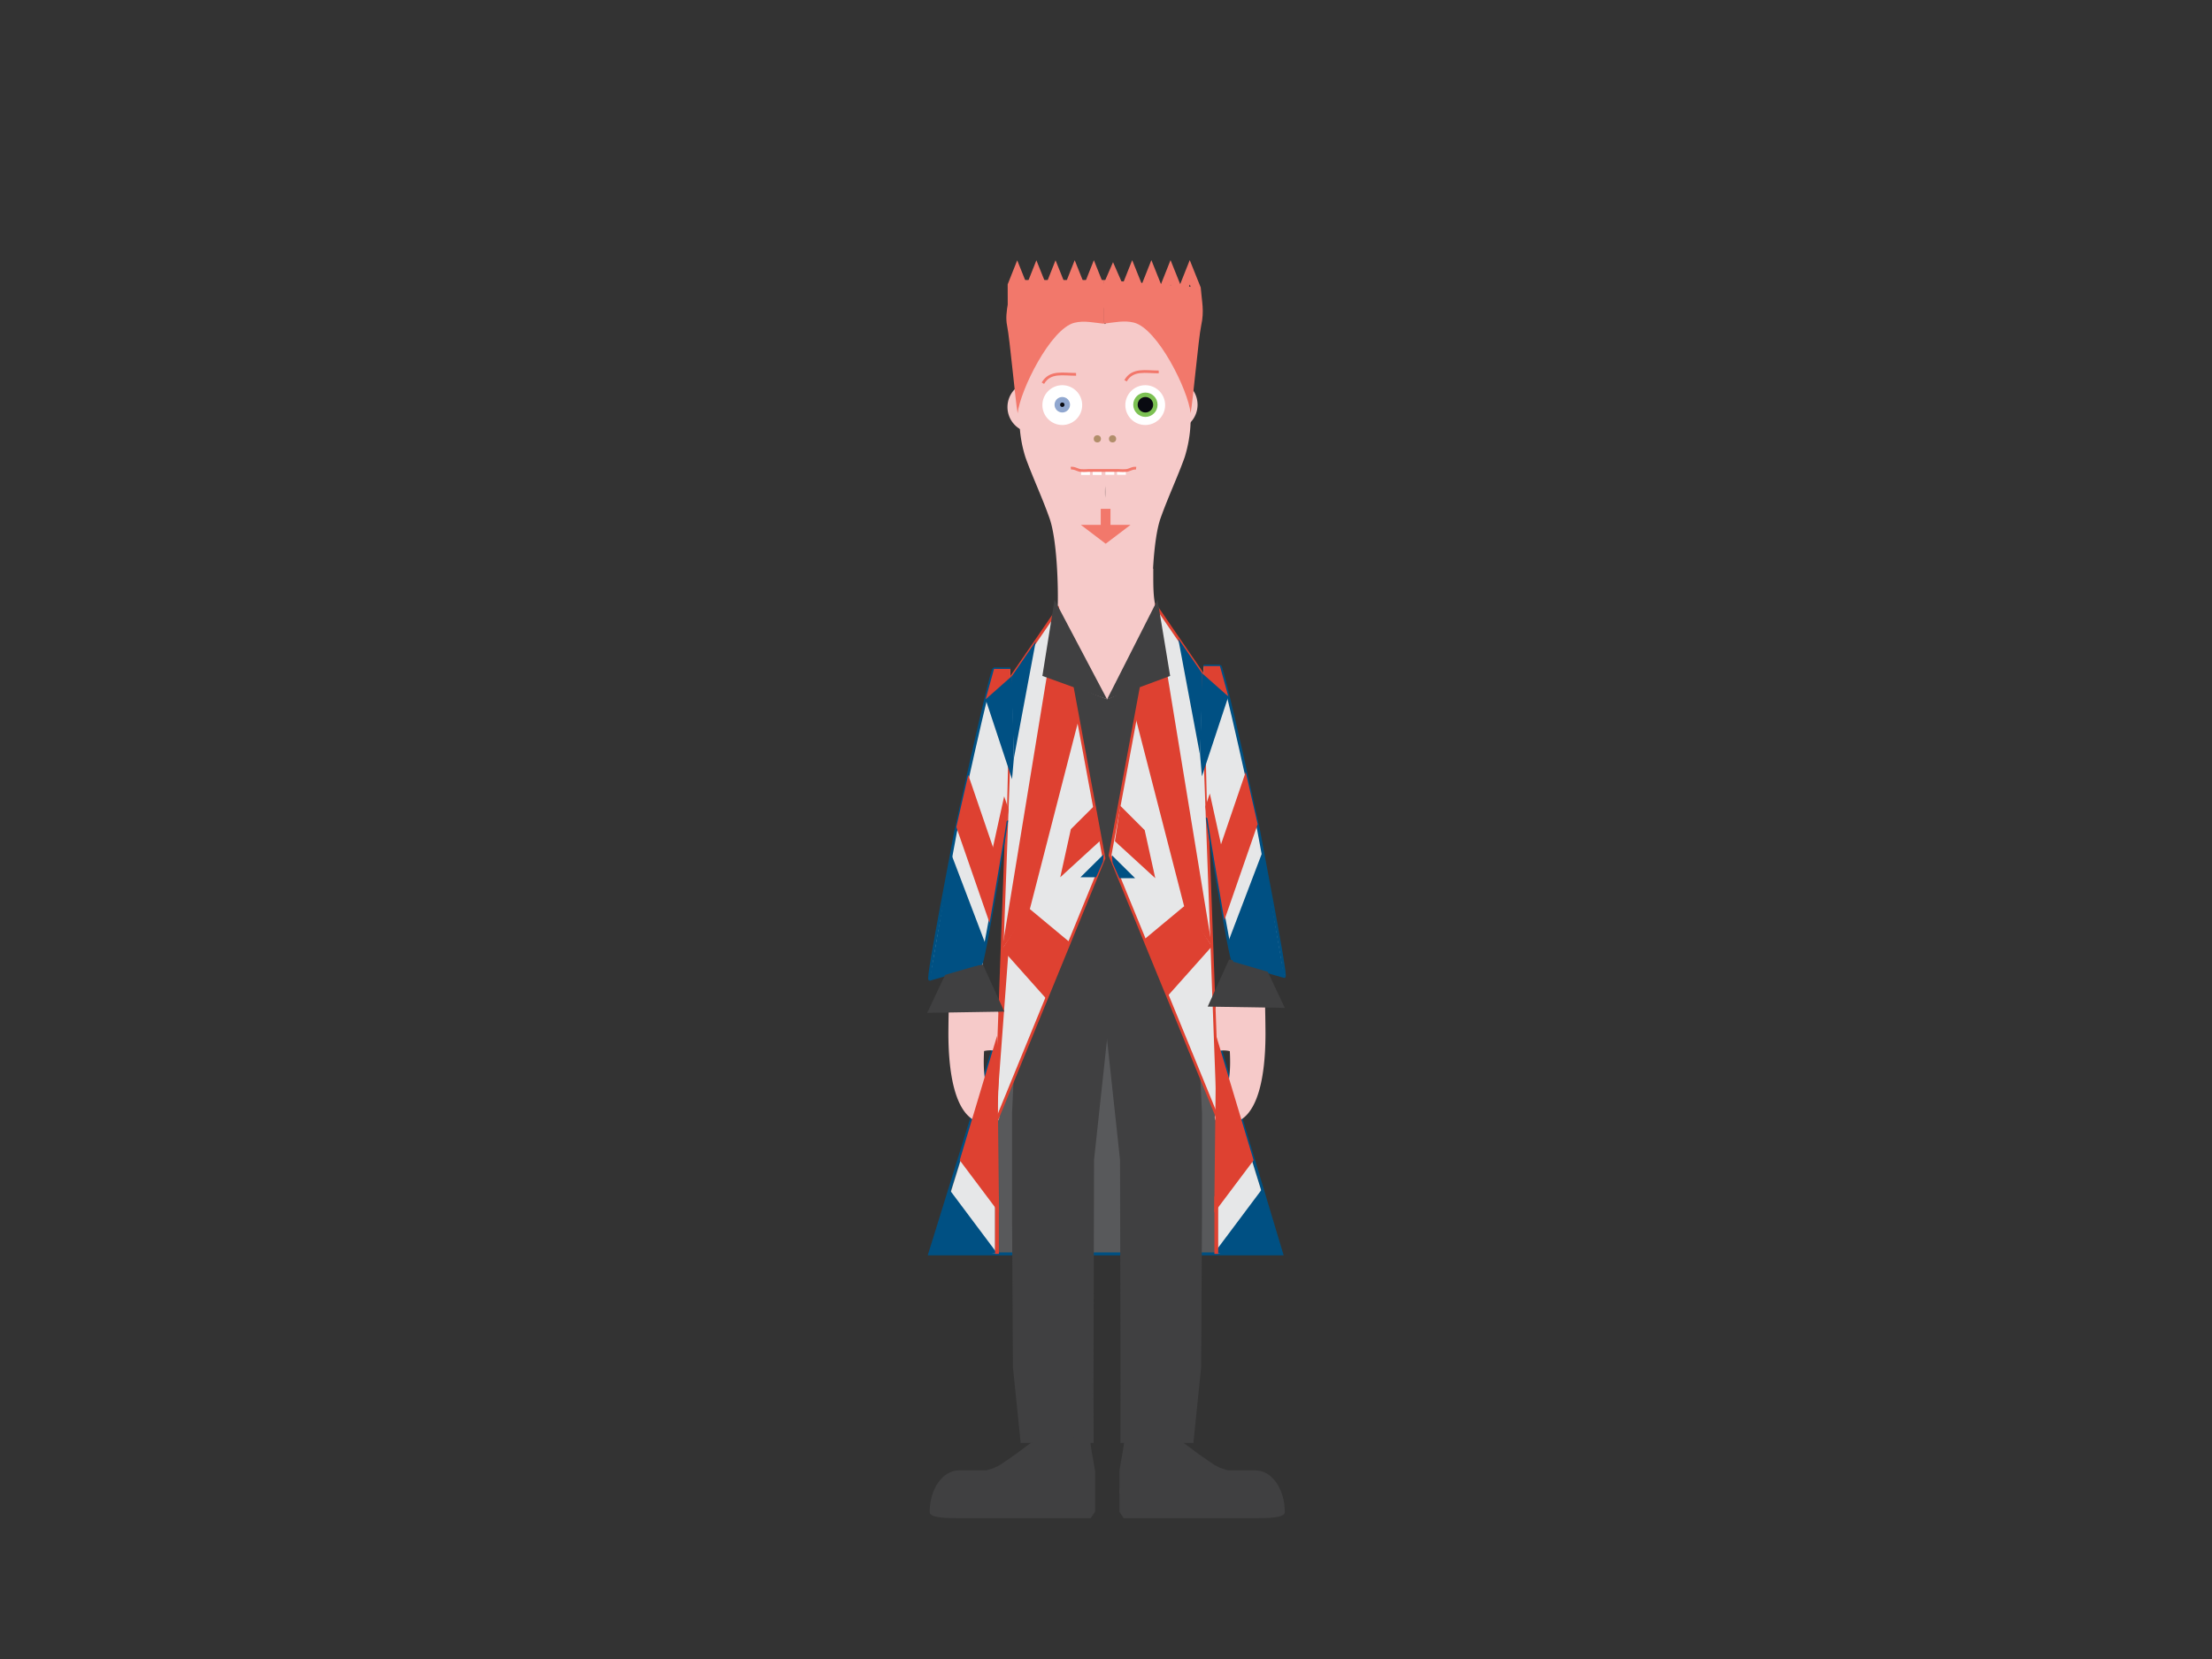 <svg id="Layer_1" data-name="Layer 1" xmlns="http://www.w3.org/2000/svg" viewBox="0 0 800 600"><rect x="0" y="0" width="800" height="600" fill="#333333" stroke="none"/><defs><style>.cls-1{fill:#58595b;stroke-width:1.07px;}.cls-1,.cls-9{stroke:#005082;}.cls-1,.cls-5,.cls-6,.cls-8,.cls-9{stroke-miterlimit:10;}.cls-2{fill:#f6cac9;}.cls-3{fill:#b18e6a;}.cls-4{fill:#fff;}.cls-5,.cls-6{fill:none;}.cls-5{stroke:#f2786b;}.cls-6{stroke:#f2776b;}.cls-7{fill:#404041;}.cls-16,.cls-8,.cls-9{fill:#e6e7e8;}.cls-8{stroke:#de4130;}.cls-10{fill:#de4131;}.cls-11{fill:#005083;}.cls-12{fill:#f2786b;}.cls-13{fill:#90a7cf;}.cls-14{fill:#7cc153;}.cls-15{fill:#090a11;}</style></defs><polygon class="cls-1" points="463.54 453.49 336.25 453.49 367.79 351.73 433 351.73 463.54 453.49"/><path class="cls-2" d="M373.37,117.37l1-1A4.05,4.05,0,0,0,373.37,117.37Z"/><path class="cls-2" d="M374.57,116.17l-.23.23a8.47,8.47,0,0,1,1.41-.84,5.62,5.62,0,0,0,0-.59Z"/><path class="cls-2" d="M425.06,116.4l1,1A4.11,4.11,0,0,0,425.06,116.4Z"/><path class="cls-2" d="M424.84,116.17l-1.2-1.2a5.71,5.71,0,0,0,0,.59,8.47,8.47,0,0,1,1.41.84Z"/><path class="cls-2" d="M457.7,541.34c-1-4.43-7.36-3.44-11.08-4.21-4.47-.92-8.65-3.17-12.36-5.42-4.2-2.54-7.45-3.87-7.76-9.57a10,10,0,0,0-.29-1.57l0-1.91,2.5-166.48c1.39-.17,2.81-.33,4.26-.45.63-12.39.12-25,.12-37.48,0-12.72,3.51-33.72.17-46.57V267c4.63,6.57,3.59,20.31,5.2,28.27,2.46,12.19,4.57,19.9,4.7,33.18.07,7.62,7.32,21,1.06,27.42-4.45,4.57-4.51,9.23-6.52,14.55-1.81,4.8-6.53,6.4-5.78,11.38,1.15,7.61,6.7,3.9,8.32-1.64a10.23,10.23,0,0,1,4.54,0c.32,6.21.06,11.79-2.28,16.68-2,4.28-7,10.08,2.18,9.42,12.15-.86,13-23.35,13-32.62a565.07,565.07,0,0,0-8.78-96c-1.18-6.68-1.63-15.06-5.4-21-3.32-5.26-9.22-9.09-13.28-13.89-1.12-1.74-2.74-3.11-3.76-4.89-9.56-16.67-9.39-18.91-9.36-32.19l-.09,0c.4-7,1.25-14.09,2.72-18.25,2.69-7.59,6.12-14.79,8.7-22a47.25,47.25,0,0,0,2.16-12.55,61.58,61.58,0,0,0-.59-13.11c-.71-4.16.36-11.93-1.1-16-1.39-3.86-5.06-4.36-5.3-8.21a27.68,27.68,0,0,0-10.63-2c-5.67-.1-11.39,1-13.32,3.66-1.92-2.63-7.65-3.76-13.32-3.66a27.71,27.71,0,0,0-10.63,2c-.24,3.85-3.91,4.35-5.3,8.21-1.45,4-.39,11.82-1.1,16a61.63,61.63,0,0,0-.58,13.11,46.46,46.46,0,0,0,2.16,12.55c2.58,7.17,6,14.37,8.69,22,2.62,7.39,3.26,24,2.95,32.95-1.14,4.33-3.49,9.06-8.3,17.45-1,1.78-2.63,3.15-3.76,4.89-4.06,4.8-10,8.63-13.28,13.89-3.77,6-4.22,14.36-5.4,21a566.09,566.09,0,0,0-8.78,96c0,9.27.87,31.76,13,32.62,9.23.66,4.23-5.14,2.18-9.42-2.33-4.89-2.6-10.47-2.28-16.68a10.23,10.23,0,0,1,4.54,0c1.63,5.54,7.17,9.25,8.32,1.64.75-5-4-6.58-5.78-11.38-2-5.32-5.53-11.15-6.92-17.38-1.58-7-.07-16.88,0-24.5.13-13.28,3.7-21.08,6.17-33.27,1.6-8,.56-21.7,5.19-28.27v.69c-3.34,12.85.17,33.85.17,46.57,0,12.45-.5,25.09.13,37.48,1.44.12,2.86.28,4.26.45l2.49,166.48,0,1.91a9,9,0,0,0-.28,1.57c-.32,5.7-3.57,7-7.76,9.57-3.72,2.25-7.9,4.5-12.37,5.42-3.72.77-10.12-.22-11.07,4.21-1.32,6.14,4.74,5.06,8.68,5.66,2.22.34,3.9,1.18,6.25,1.28a45.43,45.43,0,0,0,7.93-.53c5.26-.76,10.63-.8,16.08-1.35,4.75-.48,12.3,1.23,13.32-4.24,1.2-6.41-2.53-12.37-1.86-18.42l.05-3.35h0v-1.48h0l-2.45-163.78c2.41.3,4.91.53,7.53.64v.09h.1c.57,0,1.11,0,1.67,0s1.11,0,1.67,0h.1v-.09c2.62-.11,5.12-.34,7.54-.64l-2.46,163.78h0v1.48h0l.06,3.35c.66,6-3.07,12-1.87,18.42,1,5.47,8.58,3.76,13.32,4.24,5.45.55,10.82.59,16.08,1.35a45.5,45.5,0,0,0,7.93.53c2.35-.1,4-.94,6.25-1.28C453,546.4,459,547.48,457.7,541.34ZM399.7,180c-.05-1.38-.05-2.77,0-4.16C399.75,177.26,399.76,178.65,399.7,180Z"/><circle class="cls-3" cx="396.87" cy="158.71" r="1.3"/><circle class="cls-3" cx="402.37" cy="158.71" r="1.3"/><rect class="cls-4" x="390.99" y="170.18" width="3.2" height="1.6"/><rect class="cls-4" x="395.19" y="170.18" width="3.2" height="1.6"/><rect class="cls-4" x="403.99" y="170.12" width="3.2" height="1.6"/><rect class="cls-4" x="399.79" y="170.12" width="3.2" height="1.6"/><path class="cls-5" d="M410.89,169.35c-1.29-.18-2.29.62-3.44.8a18.16,18.16,0,0,1-2.76,0h-11.2a18,18,0,0,1-2.75,0c-1.16-.18-2.16-1-3.45-.8"/><path class="cls-6" d="M407.07,137.71c2.58-4.46,7.36-3.18,12-3.2"/><path class="cls-6" d="M377.18,138.59c2.59-4.46,7.37-3.18,12-3.2"/><polygon class="cls-7" points="433 355.86 398.89 355.86 364.79 355.86 364.79 300.16 372.74 241.91 400.39 252.92 428.8 240.75 433 300.16 433 355.86"/><polygon class="cls-7" points="395.54 521.85 388.94 521.85 382.34 521.85 375.74 521.85 369.14 521.85 366.34 494.49 366.02 440.09 366.02 402.49 369.14 337.05 375.74 337.05 382.34 337.05 388.94 337.05 395.54 337.05 404.64 336.39 395.68 419.45 395.48 501.69 395.54 521.85"/><polygon class="cls-7" points="405.21 521.85 411.81 521.85 418.41 521.85 425.01 521.85 431.61 521.85 434.41 494.49 434.72 440.09 434.72 402.49 431.61 337.05 425.01 337.05 418.41 337.05 411.81 337.05 405.21 337.05 396.11 336.39 405.07 419.45 405.26 501.69 405.21 521.85"/><polygon class="cls-8" points="399.27 310.38 360.13 405.94 366.02 244.46 382.57 220.32 399.27 310.38"/><path class="cls-9" d="M364.11,296.78c0,.67-8.38,52.06-9.42,52.06l-18.44,5.35c-1.05,0,9.34-52.63,9.34-53.31,0,0,12.88-59,13.92-59h5.9"/><polygon class="cls-10" points="362.42 343.27 372.52 328.55 390.03 260.55 382.57 220.32 362.42 343.27"/><polygon class="cls-10" points="378.43 361.25 362.42 343.27 371.96 328.36 386.79 340.69 378.43 361.25"/><polygon class="cls-11" points="366.67 274.29 366.02 254.01 366.02 244.46 374.6 231.94 366.67 274.29"/><polygon class="cls-10" points="383.46 317.27 398.07 303.9 396.11 291.09 387.29 299.89 383.46 317.27"/><polygon class="cls-11" points="399.13 309 390.76 317.27 396.44 317.27 398.92 311.62 399.13 309"/><polygon class="cls-10" points="360.13 405.94 360.13 405.94 362.42 343.27 364.79 343.27 360.13 405.94"/><polygon class="cls-10" points="365.41 247.01 356.46 252.92 359.51 241.91 365.41 241.91 365.41 247.01"/><polygon class="cls-11" points="366.67 274.29 366.02 281.8 356.46 252.92 366.02 244.46 366.67 274.29"/><polygon class="cls-10" points="357.9 333.81 345.86 299.09 350.18 280.23 361.43 313.13 357.9 333.81"/><polygon class="cls-10" points="361.43 313.13 358.55 309 363.17 287.99 364.79 292.74 361.43 313.13"/><polygon class="cls-8" points="401.45 309.36 440.59 404.93 434.69 243.44 418.15 219.31 401.45 309.36"/><path class="cls-9" d="M436.6,295.76c0,.68,8.38,52.07,9.42,52.07l18.45,5.35c1,0-9.35-52.63-9.35-53.32,0,0-12.87-59-13.92-59h-5.89"/><polygon class="cls-10" points="438.3 342.26 428.2 327.54 410.69 259.54 418.15 219.31 438.3 342.26"/><polygon class="cls-10" points="422.28 360.23 438.3 342.26 428.75 327.34 413.92 339.67 422.28 360.23"/><polygon class="cls-11" points="434.05 273.27 434.69 252.99 434.69 243.44 426.11 230.93 434.05 273.27"/><polygon class="cls-10" points="435.31 246 444.25 251.9 441.2 240.89 435.31 240.89 435.31 246"/><polygon class="cls-11" points="434.05 273.27 434.69 280.78 444.25 251.9 434.69 243.44 434.05 273.27"/><polygon class="cls-10" points="442.81 332.8 454.86 298.07 450.53 279.21 439.29 312.12 442.81 332.8"/><polygon class="cls-10" points="439.29 312.12 442.17 307.98 437.55 286.98 435.92 291.73 439.29 312.12"/><polygon class="cls-10" points="417.82 317.61 403.22 304.24 405.18 291.43 413.99 300.23 417.82 317.61"/><polygon class="cls-11" points="402.16 309.34 410.52 317.61 404.84 317.61 402.36 311.97 402.16 309.34"/><path class="cls-12" d="M429,132.26q.35.26.69.48"/><rect class="cls-12" x="398.1" y="184.03" width="3.52" height="10.06"/><polyline class="cls-12" points="390.9 189.82 408.88 189.82 399.89 196.65"/><path class="cls-2" d="M373.9,138a9.23,9.23,0,1,0,0,18.45Z"/><path class="cls-2" d="M424.19,137.16a9.23,9.23,0,0,1,0,18.45Z"/><circle class="cls-4" cx="414.19" cy="146.51" r="7.2"/><circle class="cls-4" cx="384.19" cy="146.51" r="7.2"/><circle class="cls-13" cx="384.19" cy="146.38" r="2.8"/><circle class="cls-14" cx="414.25" cy="146.38" r="4.4"/><circle class="cls-15" cx="414.25" cy="146.38" r="2.8"/><circle class="cls-15" cx="384.19" cy="146.38" r="0.8"/><polygon class="cls-7" points="400.39 252.92 376.99 244.46 381.39 216.92 400.39 252.92"/><polygon class="cls-7" points="400.39 252.92 423.2 244.46 418.65 216.92 400.39 252.92"/><polygon class="cls-16" points="359.89 453.28 337.89 450.4 347.59 419.15 359.89 419.35 359.89 453.28"/><polyline class="cls-10" points="347.1 419.63 361.32 438.57 360.61 374.61"/><polygon class="cls-11" points="343.14 429.92 360.63 453.28 336.14 453.28 342.01 433.95 343.14 429.92"/><rect class="cls-10" x="359.89" y="432.69" width="1.37" height="20.8"/><polygon class="cls-16" points="440.29 453.28 462.29 450.4 452.59 419.15 440.29 419.35 440.29 453.28"/><polyline class="cls-10" points="453.38 419.63 439.15 438.57 439.86 374.61"/><polygon class="cls-11" points="456.54 429.92 439.05 453.28 463.54 453.28 457.66 433.95 456.54 429.92"/><rect class="cls-10" x="439.21" y="432.69" width="1.37" height="20.8"/><polygon class="cls-7" points="363.22 365.86 335.33 366.31 342.51 351.11 355.49 348.84 363.22 365.86"/><polygon class="cls-11" points="336.25 354.19 344.08 309 356.46 341.53 354.69 348.84 336.25 354.19"/><polygon class="cls-7" points="436.78 364.05 464.67 364.51 457.49 349.31 444.51 347.03 436.78 364.05"/><polygon class="cls-11" points="464.47 353.18 456.64 307.98 444.25 340.51 446.02 347.82 464.47 353.18"/><polyline class="cls-12" points="364.44 102.84 367.89 94.15 371.38 102.83 374.82 94.14 378.31 102.82 381.75 94.13 385.24 102.81 388.68 94.11 392.16 102.8 395.61 94.11 399.09 102.79 402.54 94.82 406.02 102.78 409.47 94.09 412.96 102.77 416.41 94.08 419.89 102.76 423.34 94.07 426.83 102.76 430.29 94.07 434.26 103.97 432.2 107.65 430.3 102.92 426.85 111.61 423.36 102.94 419.91 111.63 416.43 102.95 412.97 111.64 409.49 102.96 406.04 111.65 402.56 102.97 399.11 111.66 395.63 102.98 392.18 111.67 388.7 102.99 385.25 111.68 381.77 103 378.32 111.69 374.84 103.01 371.39 111.7 367.91 103.02 364.46 111.71"/><path class="cls-12" d="M364.23,117.78c1,4.84,3,27.33,3.82,31.7.88-8.3,11.92-30.65,20.56-32.76,3.57-.87,7,0,10.53.34l.19,0v-15.8H366C365.6,106.66,363.15,112.75,364.23,117.78Z"/><path class="cls-12" d="M434.26,104l-34.93-2.74V117l.19,0c3.55-.38,7-1.21,10.53-.34,8.64,2.11,19.68,24.46,20.55,32.76.86-4.37,2.8-26.86,3.83-31.7C435.59,112.36,434.69,109.41,434.26,104Z"/><path class="cls-7" d="M396,531.78c-.64-4.39-1.67-8.4-1.69-11.36-4.63-.21-13.73-2.65-17.94-.85-2.05.88-8.35,6-10.62,7.46-2.47,1.61-4.23,3.23-7.11,4.17-.63.21-1.34.4-2.1.58h-9.73c-5.84,0-10.58,6.69-10.58,15h0c-.16,2.3,6.4,2.31,12.22,2.31h46l1.56-2.31h.05v-15Z"/><path class="cls-7" d="M404.88,531.78c.65-4.39,1.67-8.4,1.7-11.36,4.62-.21,13.73-2.65,17.93-.85,2.06.88,8.35,6,10.63,7.46,2.46,1.61,4.23,3.23,7.1,4.17.64.21,1.35.4,2.11.58h9.73c5.84,0,10.58,6.69,10.58,15h0c.16,2.3-6.4,2.31-12.23,2.31h-46l-1.56-2.31h0v-15Z"/></svg>
